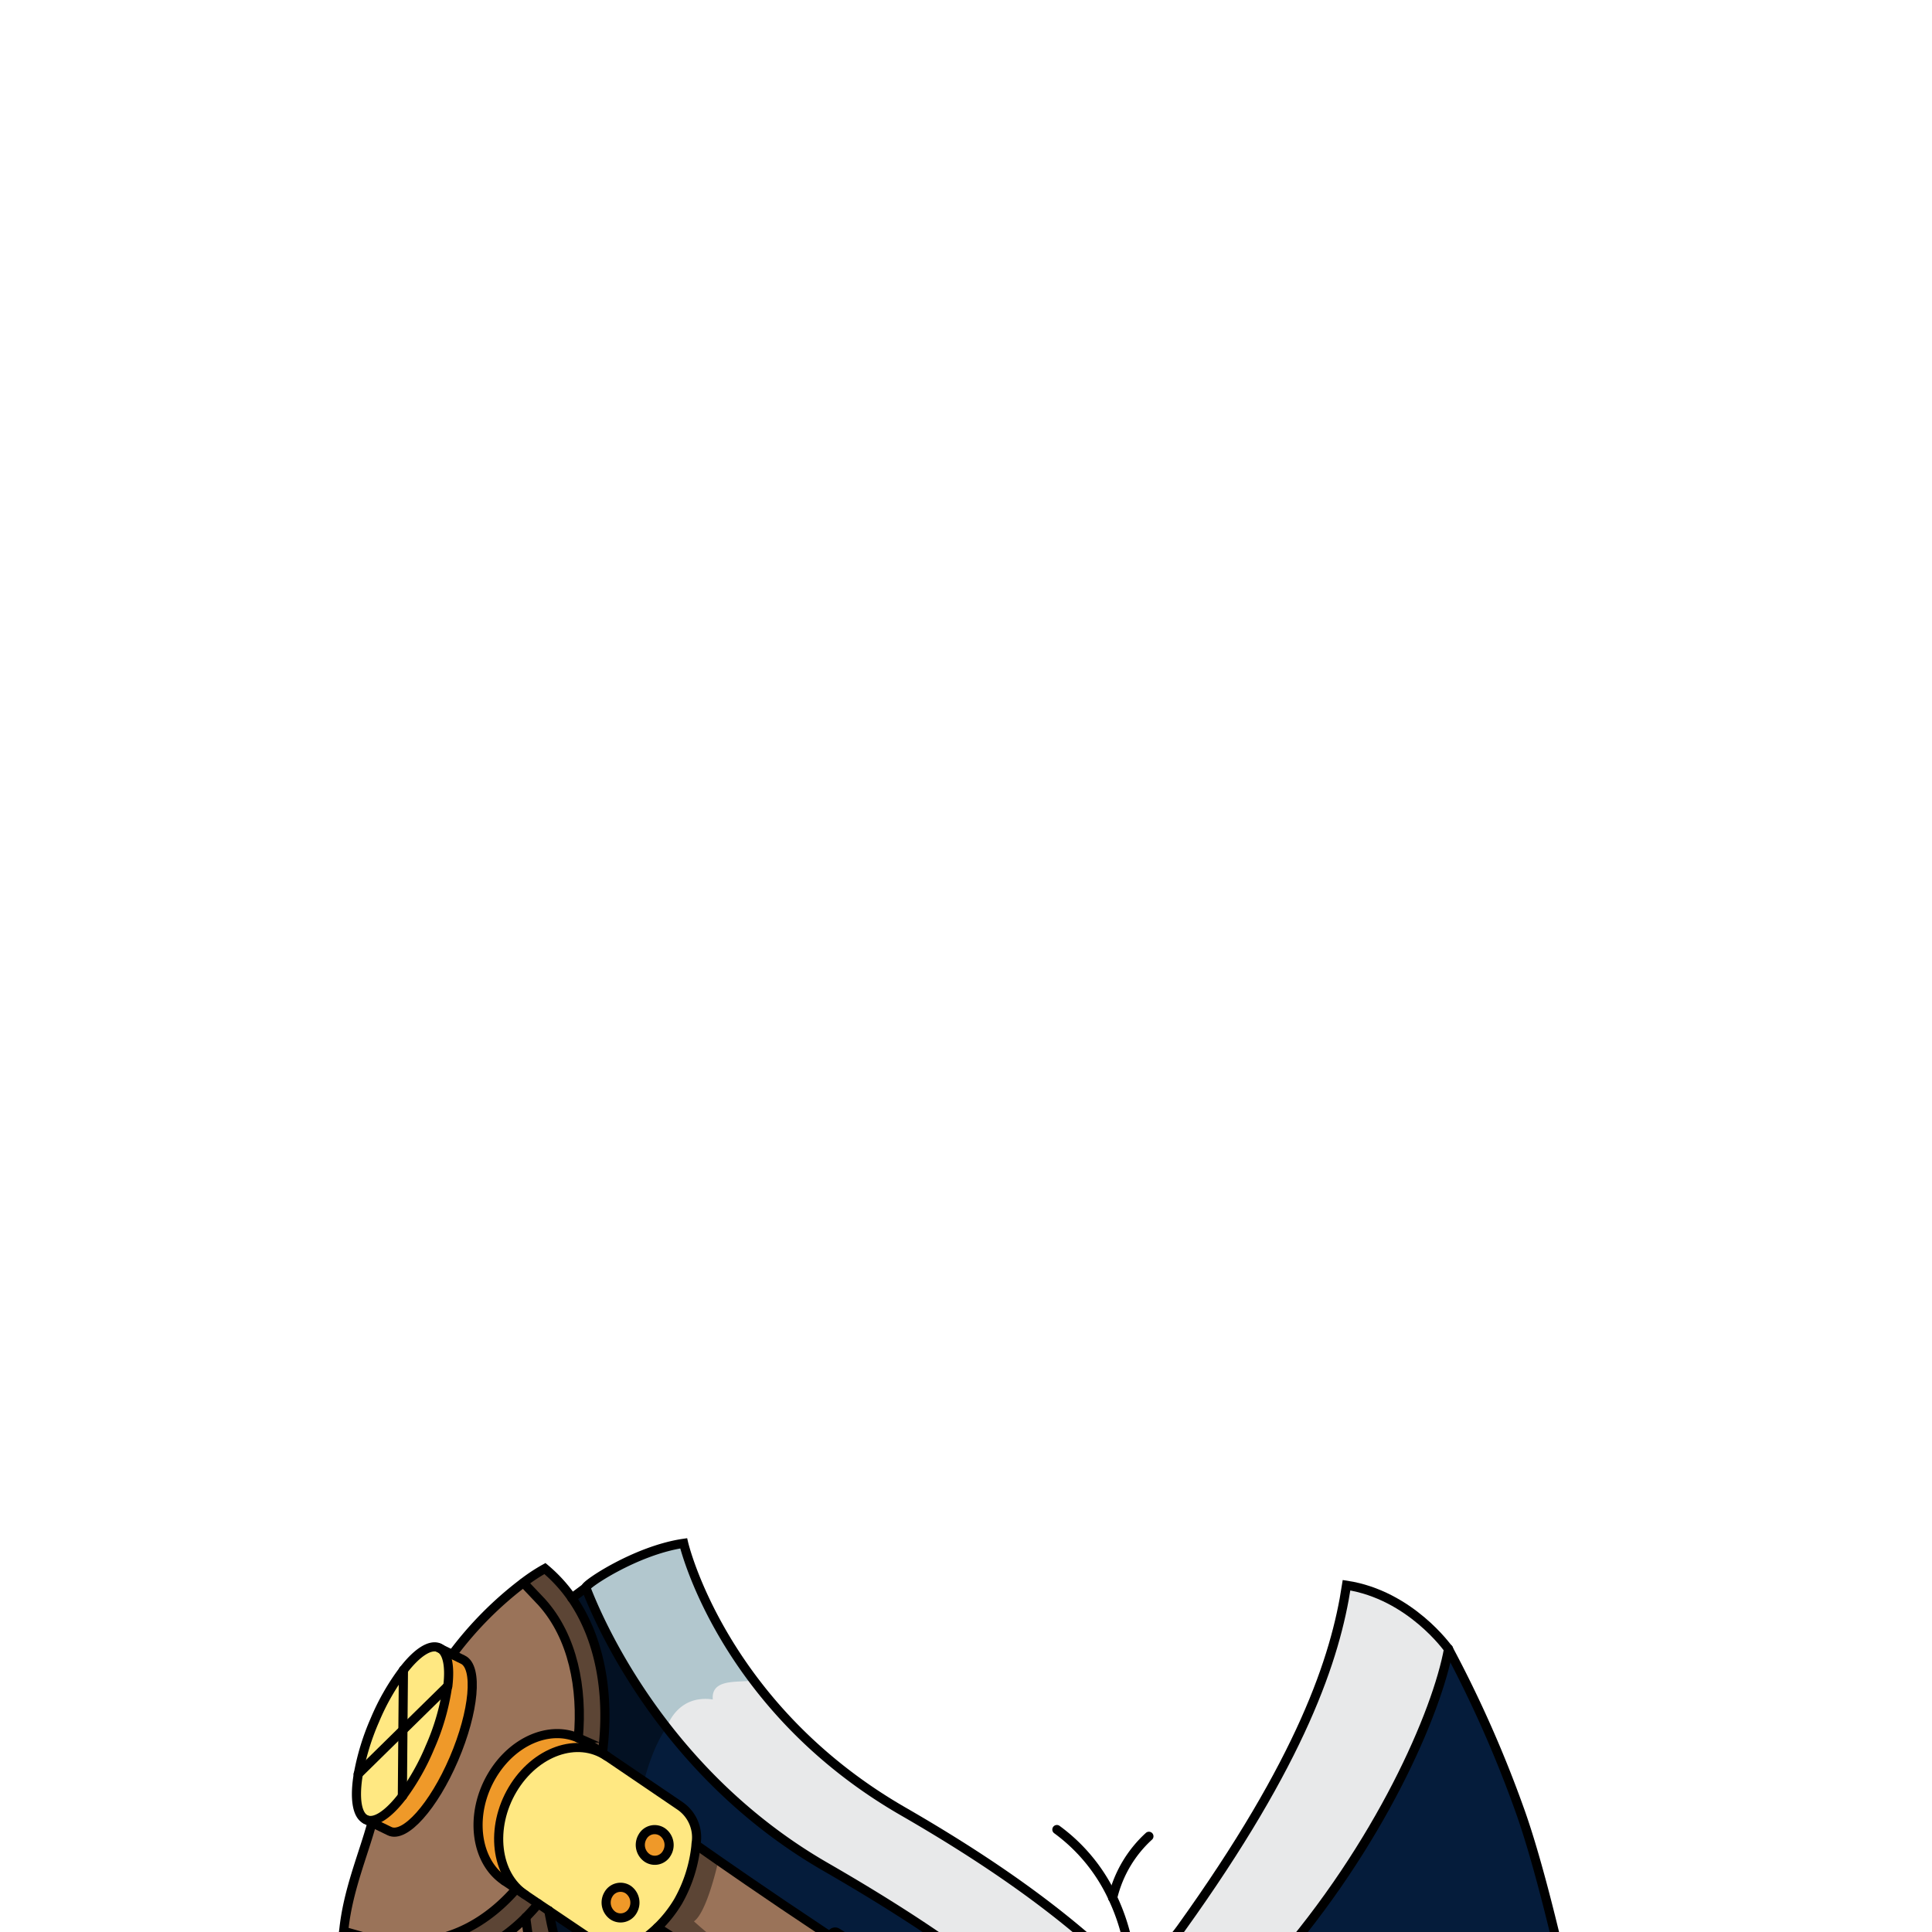 <svg xmlns="http://www.w3.org/2000/svg" viewBox="0 0 432 432">
  <defs>
    <style>.BUNTAI_DEER_OUTFIT_DEER_OUTFIT_37_cls-1{isolation:isolate;}.BUNTAI_DEER_OUTFIT_DEER_OUTFIT_37_cls-2{fill:#051c3b;}.BUNTAI_DEER_OUTFIT_DEER_OUTFIT_37_cls-3{fill:#9a7359;}.BUNTAI_DEER_OUTFIT_DEER_OUTFIT_37_cls-4{opacity:0.4;mix-blend-mode:multiply;}.BUNTAI_DEER_OUTFIT_DEER_OUTFIT_37_cls-10,.BUNTAI_DEER_OUTFIT_DEER_OUTFIT_37_cls-5{fill:#e8e9ea;}.BUNTAI_DEER_OUTFIT_DEER_OUTFIT_37_cls-6{fill:#ffe882;}.BUNTAI_DEER_OUTFIT_DEER_OUTFIT_37_cls-7{fill:#b2c7ce;}.BUNTAI_DEER_OUTFIT_DEER_OUTFIT_37_cls-8{fill:#ef9929;}.BUNTAI_DEER_OUTFIT_DEER_OUTFIT_37_cls-9{fill:none;}.BUNTAI_DEER_OUTFIT_DEER_OUTFIT_37_cls-10,.BUNTAI_DEER_OUTFIT_DEER_OUTFIT_37_cls-9{stroke:#000;stroke-linecap:round;stroke-miterlimit:10;stroke-width:2.04px;}</style>
  </defs>
  <g class="BUNTAI_DEER_OUTFIT_DEER_OUTFIT_37_cls-1">
    <g id="outfit">
      <path class="BUNTAI_DEER_OUTFIT_DEER_OUTFIT_37_cls-2" d="M323.87,368.7a266.47,266.47,0,0,1,16,36.19c7.35,20.56,15.73,63.87,15.73,63.87h-86a49.89,49.89,0,0,0-3.68-9l.18-.1c5.71-6.48,12.33-12.86,18.76-20.2C308.63,412.41,321.38,382.69,323.87,368.7Z" />
      <path class="BUNTAI_DEER_OUTFIT_DEER_OUTFIT_37_cls-3" d="M239,468.76H213.85a17.56,17.56,0,0,1-3.28-1.23h0c-2.1-.89-5.51-2.41-11.05-5C186.26,456.21,147,431,147,431a28.25,28.25,0,0,0,4.63-5.84,32,32,0,0,0,4-12.58s1.86,1.32,5,3.53c10.06,7,33.38,23,52.61,34.41C238.58,465.51,239,468.76,239,468.76Z" />
      <path class="BUNTAI_DEER_OUTFIT_DEER_OUTFIT_37_cls-4" d="M210.56,467.52c-2.1-.89-5.51-2.41-11.05-5C186.26,456.21,147,431,147,431a28.25,28.25,0,0,0,4.63-5.84,32,32,0,0,0,4-12.58s1.86,1.32,5,3.53c-1,4.3-3.1,11.86-5.46,13.51C167.23,440.53,198,461.51,210.56,467.52Z" />
      <path class="BUNTAI_DEER_OUTFIT_DEER_OUTFIT_37_cls-5" d="M323.87,368.7c-2.49,14-15.24,43.71-39,70.8-3.2,3.65-6.44,7.06-9.59,10.36s-6.3,6.57-9.17,9.84l-.18.1c-.26-.48-.51-1-.79-1.46a75.46,75.46,0,0,0-12-15.55c2.31-2.53,4.72-5.12,7.21-7.74,1.22-1.29,2.56-2.49,3.72-3.88,28.85-34.48,37-76.71,37-76.71C314.7,356.35,323.87,368.7,323.87,368.7Z" />
      <path class="BUNTAI_DEER_OUTFIT_DEER_OUTFIT_37_cls-3" d="M117.58,428.72A39.16,39.16,0,0,1,80.5,439.17a37.74,37.74,0,0,1-4.11-1.26c.11-2.07.27-4.09.46-6.08l5.58,1.59a51.37,51.37,0,0,0,9.08.83c9.84,0,17.88-5,23.93-11.9l1.93,1.29,3,2C119.47,426.74,118.54,427.75,117.58,428.72Z" />
      <path class="BUNTAI_DEER_OUTFIT_DEER_OUTFIT_37_cls-6" d="M98.2,368.48c1.82.9,2.41,4.14,1.88,8.57h0l-10,9.79.12-13.45C93.25,369.51,96.23,367.52,98.2,368.48Z" />
      <path class="BUNTAI_DEER_OUTFIT_DEER_OUTFIT_37_cls-6" d="M152.13,403.77a8.53,8.53,0,0,1,3.63,7.75c0,.32-.06.66-.1,1a32,32,0,0,1-4,12.58A28.25,28.25,0,0,1,147,431a32.59,32.59,0,0,1-4.8,3.84,7.45,7.45,0,0,1-8.36,0l-11.15-7.52h0l-2.35-1.57-3-2c-6.58-4.44-7.81-15-2.75-23.51s14.51-11.86,21.09-7.42h0Zm-3,10.6a3.56,3.56,0,0,0-1-4.73,3.09,3.09,0,0,0-4.43,1.06,3.55,3.55,0,0,0,1,4.73A3.08,3.08,0,0,0,149.11,414.37Zm-7.64,12.89a3.58,3.58,0,0,0-1-4.74,3.11,3.11,0,0,0-4.43,1.07,3.57,3.57,0,0,0,1,4.74A3.1,3.1,0,0,0,141.47,427.26Z" />
      <path class="BUNTAI_DEER_OUTFIT_DEER_OUTFIT_37_cls-5" d="M269.64,468.76H248.58A74.61,74.61,0,0,0,239.92,458c-13-13.55-30.81-26.44-55.32-40.56a123,123,0,0,1-35.52-31.18h0A125.07,125.07,0,0,1,131,355c-.24-.63,11.17-8.34,21.87-9.91,0,0,3.39,14.26,15.6,30.55,8.43,11.25,16.85,19.8,33.42,29.35,22.82,13.15,38.88,25.22,51.18,37.75l.06.07a75.46,75.46,0,0,1,12,15.55c.28.49.53,1,.79,1.46A49.89,49.89,0,0,1,269.64,468.76Z" />
      <path class="BUNTAI_DEER_OUTFIT_DEER_OUTFIT_37_cls-7" d="M159.38,380c-8.07-1.16-10.3,6.28-10.3,6.28h0A125.07,125.07,0,0,1,131,355c-.24-.63,11.17-8.34,21.87-9.91,0,0,3.39,14.26,15.6,30.55C166.1,376.48,158.94,374.87,159.38,380Z" />
      <path class="BUNTAI_DEER_OUTFIT_DEER_OUTFIT_37_cls-8" d="M148.11,409.64a3.56,3.56,0,0,1,1,4.73,3.08,3.08,0,0,1-4.43,1.06,3.55,3.55,0,0,1-1-4.73A3.09,3.09,0,0,1,148.11,409.64Z" />
      <path class="BUNTAI_DEER_OUTFIT_DEER_OUTFIT_37_cls-2" d="M213.85,468.76H133.78a29.58,29.58,0,0,1-3.06-12.92,31.56,31.56,0,0,1,.3-5c.11-.86.25-1.69.42-2.47-6.06-4.91-8.63-20.59-8.72-21.16l11.15,7.52a7.45,7.45,0,0,0,8.36,0A32.59,32.59,0,0,0,147,431l5.73,3.66c11.39,7.24,36.64,23.09,46.75,27.87C212.76,468.76,213.85,468.76,213.85,468.76Z" />
      <path class="BUNTAI_DEER_OUTFIT_DEER_OUTFIT_37_cls-8" d="M135.71,392.71c-6.58-4.44-16-1.12-21.09,7.42s-3.83,19.07,2.75,23.51l-1.93-1.29-2.67-1.81c-6.59-4.44-7.81-15-2.76-23.51,4.62-7.79,12.89-11.24,19.3-8.41a11.33,11.33,0,0,1,1.8,1h0l3.6,2.42,1,.68Z" />
      <path class="BUNTAI_DEER_OUTFIT_DEER_OUTFIT_37_cls-3" d="M127.86,357.33c6.53,9.38,8.51,22.06,6.85,34.69l-3.6-2.42h0a11.33,11.33,0,0,0-1.8-1c1-11.14-1.18-22.6-8.16-30.36l-4.1-4.33a39.42,39.42,0,0,1,4.8-3.16A33.31,33.31,0,0,1,127.86,357.33Z" />
      <path class="BUNTAI_DEER_OUTFIT_DEER_OUTFIT_37_cls-4" d="M117.58,428.72A39.16,39.16,0,0,1,80.5,439.17a37.74,37.74,0,0,1-4.11-1.26c.11-2.07.27-4.09.46-6.08l5.58,1.59a51.37,51.37,0,0,0,9.08.83c9.84,0,17.88-5,23.93-11.9l1.93,1.29,3,2C119.47,426.74,118.54,427.75,117.58,428.72Z" />
      <path class="BUNTAI_DEER_OUTFIT_DEER_OUTFIT_37_cls-4" d="M127.86,357.33c6.53,9.38,8.51,22.06,6.85,34.69l-3.6-2.42h0a11.33,11.33,0,0,0-1.8-1c1-11.14-1.18-22.6-8.16-30.36l-4.1-4.33a39.42,39.42,0,0,1,4.8-3.16A33.31,33.31,0,0,1,127.86,357.33Z" />
      <path class="BUNTAI_DEER_OUTFIT_DEER_OUTFIT_37_cls-3" d="M122.72,427.24h0c.09.57,2.66,16.25,8.72,21.16-.17.78-.31,1.61-.42,2.47l-.13,0s-1.51.55-4.2,1.24c-7.63-7.13-9.06-22.84-9.11-23.38,1-1,1.89-2,2.79-3.05Z" />
      <path class="BUNTAI_DEER_OUTFIT_DEER_OUTFIT_37_cls-4" d="M122.72,427.24h0c.09.57,2.66,16.25,8.72,21.16-.17.78-.31,1.61-.42,2.47l-.13,0s-1.51.55-4.2,1.24c-7.63-7.13-9.06-22.84-9.11-23.38,1-1,1.89-2,2.79-3.05Z" />
      <path class="BUNTAI_DEER_OUTFIT_DEER_OUTFIT_37_cls-8" d="M140.47,422.52a3.58,3.58,0,0,1,1,4.74,3.1,3.1,0,0,1-4.43,1.07,3.57,3.57,0,0,1-1-4.74A3.11,3.11,0,0,1,140.47,422.52Z" />
      <path class="BUNTAI_DEER_OUTFIT_DEER_OUTFIT_37_cls-6" d="M90.21,373.4l-.12,13.45-10,9.84a54.12,54.12,0,0,1,3.69-12.05A51.93,51.93,0,0,1,90.21,373.4Z" />
      <path class="BUNTAI_DEER_OUTFIT_DEER_OUTFIT_37_cls-2" d="M248.58,468.76H239s-.44-3.25-25.71-18.29-57.65-37.94-57.65-37.94c0-.35.07-.69.1-1a8.53,8.53,0,0,0-3.63-7.75L144,398.3l-8.31-5.6-1-.68c1.66-12.63-.32-25.31-6.85-34.69L131,355a125.41,125.41,0,0,0,18.05,31.29,123,123,0,0,0,35.52,31.18c24.51,14.12,42.36,27,55.32,40.56A74.61,74.61,0,0,1,248.58,468.76Z" />
      <path class="BUNTAI_DEER_OUTFIT_DEER_OUTFIT_37_cls-4" d="M127.86,357.33,131,355a125.41,125.41,0,0,0,18.05,31.29c-2.53,3.54-4.16,8.6-5.06,12l-8.31-5.6-1-.68C136.37,379.39,134.39,366.71,127.86,357.33Z" />
      <path class="BUNTAI_DEER_OUTFIT_DEER_OUTFIT_37_cls-4" d="M165.81,468.76h-32a29.58,29.58,0,0,1-3.06-12.92,31.56,31.56,0,0,1,.3-5c.11-.86.25-1.69.42-2.47-6.06-4.91-8.63-20.59-8.72-21.16l11.15,7.52a7.45,7.45,0,0,0,8.36,0A32.59,32.59,0,0,0,147,431l5.73,3.66A33.41,33.41,0,0,0,165.81,468.76Z" />
      <path class="BUNTAI_DEER_OUTFIT_DEER_OUTFIT_37_cls-3" d="M101.19,369.89a79.93,79.93,0,0,1,15.86-16l4.1,4.33c7,7.76,9.12,19.22,8.16,30.36-6.41-2.83-14.68.62-19.3,8.41-5.05,8.53-3.83,19.07,2.76,23.51l2.67,1.81c-6,6.91-14.09,11.9-23.93,11.9a51.37,51.37,0,0,1-9.08-.83l-5.58-1.59c.85-8.93,4.36-17,6.31-24.19h0a.14.14,0,0,1,0-.07v0l3.9,1.9c3.41,1.68,9.87-5.56,14.41-16.15s5.46-20.53,2-22.19l-2.37-1.16Z" />
      <path class="BUNTAI_DEER_OUTFIT_DEER_OUTFIT_37_cls-6" d="M90.09,386.85l10-9.79a51.74,51.74,0,0,1-3.92,13.62A51.88,51.88,0,0,1,90,401.59Z" />
      <path class="BUNTAI_DEER_OUTFIT_DEER_OUTFIT_37_cls-3" d="M80.5,439.17a39.16,39.16,0,0,0,37.08-10.45c0,.54,1.48,16.25,9.11,23.38-7.84,2-27.67,5.06-47.07-1.22.43-7.67.88-11.7.88-11.7Z" />
      <path class="BUNTAI_DEER_OUTFIT_DEER_OUTFIT_37_cls-8" d="M98.2,368.48l3,1.46,2.37,1.16c3.42,1.66,2.5,11.61-2,22.19s-11,17.83-14.41,16.15l-3.9-1.9-1.46-.71c2,1,5.11-1.14,8.23-5.23h0a51.88,51.88,0,0,0,6.19-10.91,51.74,51.74,0,0,0,3.92-13.62h0C100.61,372.62,100,369.38,98.2,368.48Z" />
      <path class="BUNTAI_DEER_OUTFIT_DEER_OUTFIT_37_cls-6" d="M90.09,386.85,90,401.59h0c-3.12,4.09-6.21,6.21-8.23,5.23s-2.53-4.91-1.65-10.14Z" />
      <path class="BUNTAI_DEER_OUTFIT_DEER_OUTFIT_37_cls-9" d="M248.58,468.76A74.61,74.61,0,0,0,239.92,458c-13-13.55-30.81-26.44-55.32-40.56C147.8,396.24,133.37,361.23,131,355c-.24-.63,11.17-8.34,21.87-9.91,0,0,8.5,36.55,49,59.9,22.82,13.15,38.88,25.22,51.18,37.75l.06.07a75.46,75.46,0,0,1,12,15.55c.28.49.53,1,.79,1.46a49.89,49.89,0,0,1,3.68,9" />
      <path class="BUNTAI_DEER_OUTFIT_DEER_OUTFIT_37_cls-9" d="M253.16,442.79c3.45-3.78,7.72-7.14,10.93-11.62,27-37.61,34.53-60.46,37-76.71,14.29,2.18,22.76,14.24,22.76,14.24" />
      <path class="BUNTAI_DEER_OUTFIT_DEER_OUTFIT_37_cls-9" d="M266.14,459.7c5.71-6.48,12.33-12.86,18.76-20.2,23.73-27.09,36.48-56.81,39-70.8" />
      <path class="BUNTAI_DEER_OUTFIT_DEER_OUTFIT_37_cls-9" d="M248.8,424.34a44.76,44.76,0,0,1,4.3,18.38v.07" />
      <path class="BUNTAI_DEER_OUTFIT_DEER_OUTFIT_37_cls-9" d="M236.32,409.09a39.31,39.31,0,0,1,12.48,15.24" />
      <path class="BUNTAI_DEER_OUTFIT_DEER_OUTFIT_37_cls-9" d="M248.8,424.34h0a27.14,27.14,0,0,1,8.1-13.74" />
      <path class="BUNTAI_DEER_OUTFIT_DEER_OUTFIT_37_cls-9" d="M323.87,368.7a266.47,266.47,0,0,1,16,36.19c7.35,20.56,15.73,63.87,15.73,63.87H79" />
      <path class="BUNTAI_DEER_OUTFIT_DEER_OUTFIT_37_cls-9" d="M101.19,369.89a79.93,79.93,0,0,1,15.86-16,39.42,39.42,0,0,1,4.8-3.16,33.31,33.31,0,0,1,6,6.56c6.53,9.38,8.51,22.06,6.85,34.69" />
      <path class="BUNTAI_DEER_OUTFIT_DEER_OUTFIT_37_cls-9" d="M120.37,425.67c-.9,1.07-1.83,2.08-2.79,3.05A39.16,39.16,0,0,1,80.5,439.17a37.74,37.74,0,0,1-4.11-1.26c.11-2.07.27-4.09.46-6.08.85-8.93,4.36-17,6.31-24.19h0a.14.14,0,0,1,0-.07" />
      <path class="BUNTAI_DEER_OUTFIT_DEER_OUTFIT_37_cls-9" d="M115.44,422.35c-6,6.91-14.09,11.9-23.93,11.9a51.37,51.37,0,0,1-9.08-.83l-5.58-1.59" />
      <path class="BUNTAI_DEER_OUTFIT_DEER_OUTFIT_37_cls-9" d="M129.31,388.62c1-11.14-1.18-22.6-8.16-30.36l-4.1-4.33" />
      <path class="BUNTAI_DEER_OUTFIT_DEER_OUTFIT_37_cls-9" d="M81.73,406.83l1.46.71,3.9,1.9c3.41,1.68,9.87-5.56,14.41-16.15s5.46-20.53,2-22.19l-2.37-1.16-3-1.46" />
      <path class="BUNTAI_DEER_OUTFIT_DEER_OUTFIT_37_cls-9" d="M90,401.6c-3.12,4.09-6.21,6.21-8.23,5.23s-2.53-4.91-1.65-10.14a54.12,54.12,0,0,1,3.69-12.05,51.93,51.93,0,0,1,6.44-11.24c3-3.89,6-5.88,8-4.92,1.82.9,2.41,4.14,1.88,8.57" />
      <path class="BUNTAI_DEER_OUTFIT_DEER_OUTFIT_37_cls-9" d="M100.07,377.06a51.74,51.74,0,0,1-3.92,13.62A51.88,51.88,0,0,1,90,401.59" />
      <polyline class="BUNTAI_DEER_OUTFIT_DEER_OUTFIT_37_cls-9" points="90.21 373.4 90.09 386.85 89.97 401.59 89.97 401.6" />
      <polyline class="BUNTAI_DEER_OUTFIT_DEER_OUTFIT_37_cls-9" points="80.08 396.69 90.09 386.85 100.07 377.06 100.08 377.05" />
      <path class="BUNTAI_DEER_OUTFIT_DEER_OUTFIT_37_cls-9" d="M112.77,420.54c-6.59-4.44-7.81-15-2.76-23.51,4.62-7.79,12.89-11.24,19.3-8.41a11.33,11.33,0,0,1,1.8,1" />
      <path class="BUNTAI_DEER_OUTFIT_DEER_OUTFIT_37_cls-9" d="M122.72,427.25l11.15,7.52a7.45,7.45,0,0,0,8.36,0A32.59,32.59,0,0,0,147,431a28.25,28.25,0,0,0,4.63-5.84,32,32,0,0,0,4-12.58c0-.35.07-.69.1-1a8.53,8.53,0,0,0-3.63-7.75L135.71,392.7l-1-.68-3.6-2.42" />
      <polyline class="BUNTAI_DEER_OUTFIT_DEER_OUTFIT_37_cls-9" points="112.77 420.54 115.44 422.35 117.37 423.64 120.37 425.67 122.72 427.24" />
      <path class="BUNTAI_DEER_OUTFIT_DEER_OUTFIT_37_cls-9" d="M117.37,423.64c-6.58-4.44-7.81-15-2.75-23.51s14.51-11.86,21.09-7.42" />
      <path class="BUNTAI_DEER_OUTFIT_DEER_OUTFIT_37_cls-9" d="M140.47,422.52a3.58,3.58,0,0,1,1,4.74,3.1,3.1,0,0,1-4.43,1.07,3.57,3.57,0,0,1-1-4.74A3.11,3.11,0,0,1,140.47,422.52Z" />
      <path class="BUNTAI_DEER_OUTFIT_DEER_OUTFIT_37_cls-9" d="M148.11,409.64a3.56,3.56,0,0,1,1,4.73,3.08,3.08,0,0,1-4.43,1.06,3.55,3.55,0,0,1-1-4.73A3.09,3.09,0,0,1,148.11,409.64Z" />
      <path class="BUNTAI_DEER_OUTFIT_DEER_OUTFIT_37_cls-9" d="M122.72,427.24h0c.09.57,2.66,16.25,8.72,21.16" />
      <path class="BUNTAI_DEER_OUTFIT_DEER_OUTFIT_37_cls-9" d="M117.58,428.71h0c0,.54,1.48,16.25,9.11,23.38" />
      <path class="BUNTAI_DEER_OUTFIT_DEER_OUTFIT_37_cls-9" d="M155.66,412.53s32.37,22.9,57.65,37.94S239,468.76,239,468.76" />
      <path class="BUNTAI_DEER_OUTFIT_DEER_OUTFIT_37_cls-9" d="M147,431s39.23,25.26,52.48,31.53,14.34,6.28,14.34,6.28" />
      <line class="BUNTAI_DEER_OUTFIT_DEER_OUTFIT_37_cls-9" x1="131.03" y1="354.98" x2="127.86" y2="357.33" />
      <path class="BUNTAI_DEER_OUTFIT_DEER_OUTFIT_37_cls-10" d="M179.59,454.35l-3.33-2.05a1,1,0,0,1-.32-1.24L186,432.45a.82.82,0,0,1,1.16-.33l3.34,2.06a1,1,0,0,1,.31,1.24L180.76,454A.83.83,0,0,1,179.59,454.35Z" />
    </g>
  </g>
</svg>